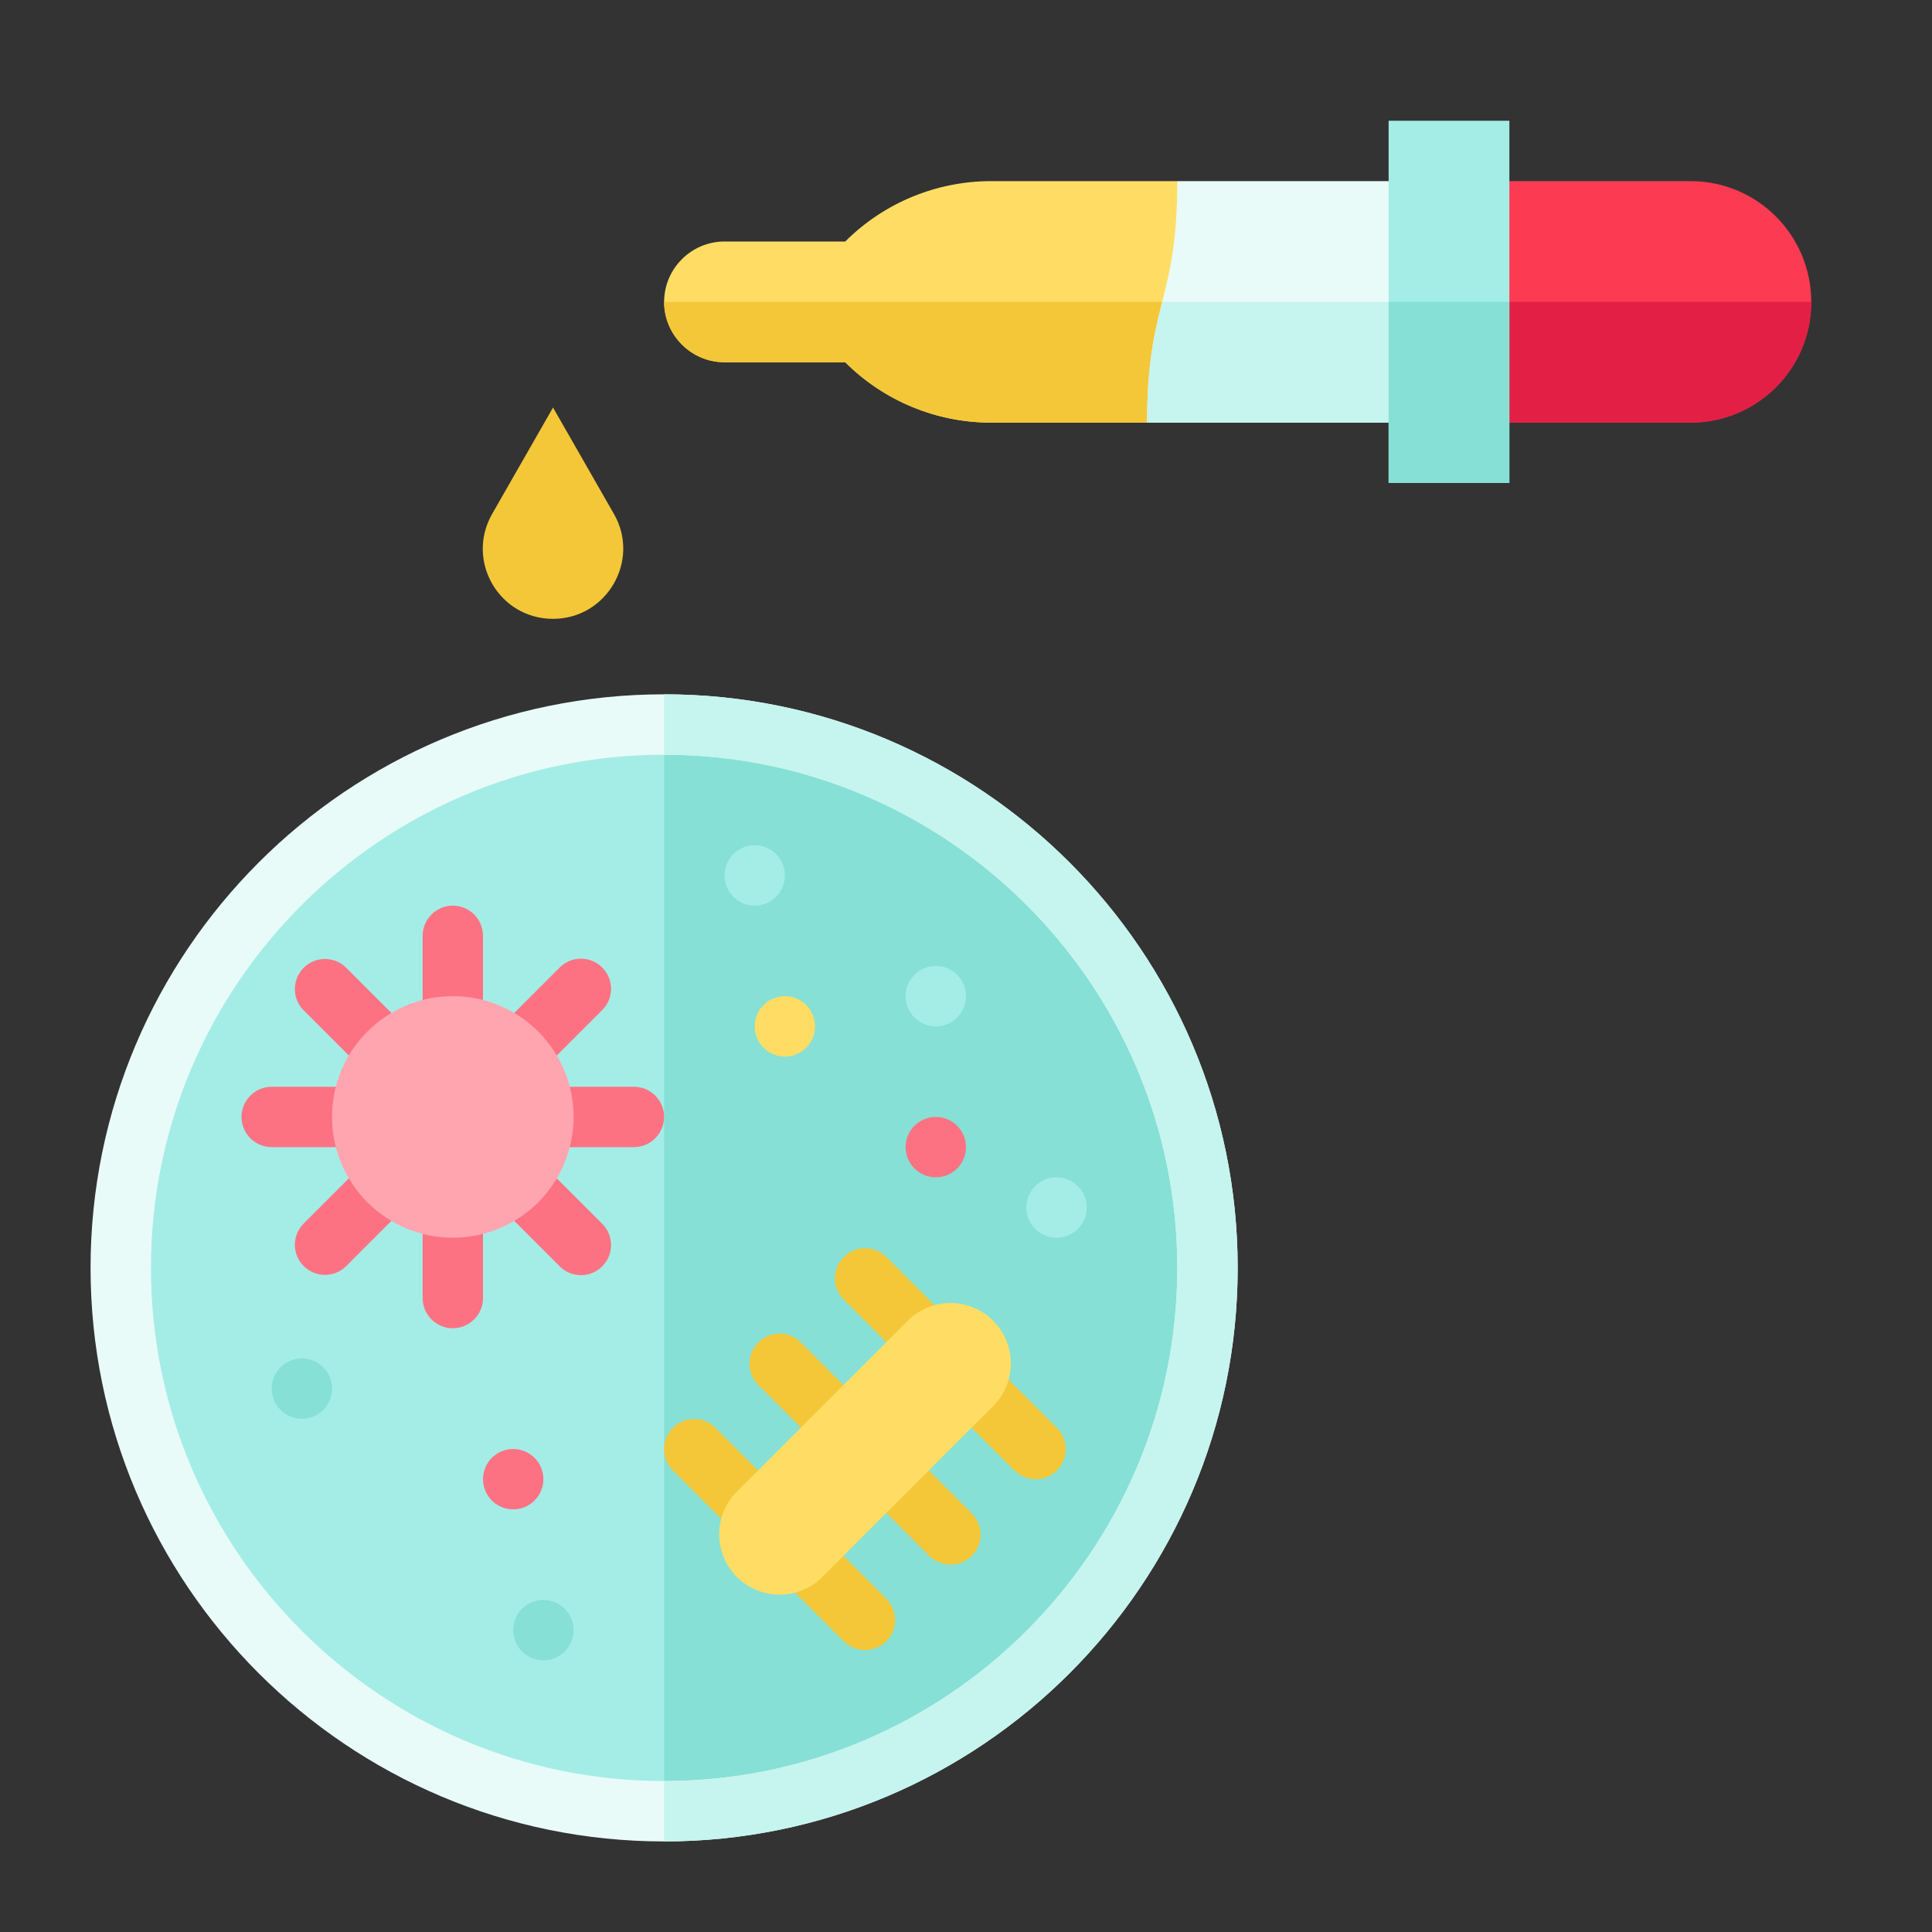 <?xml version="1.0" ?><svg style="enable-background:new 0 0 64 64;" version="1.1" viewBox="0 0 64 64" xml:space="preserve" xmlns="http://www.w3.org/2000/svg" xmlns:xlink="http://www.w3.org/1999/xlink"><rect x="0" y="0" width="64" height="64" fill="#333333" stroke="none"/><style type="text/css">
	.st0{display:none;}
	.st1{display:inline;fill:#FFFFFF;}
	.st2{display:inline;}
	.st3{fill:#C8C8C8;}
	.st4{fill:#5796D1;}
	.st5{fill:none;stroke:#000000;stroke-linecap:round;stroke-linejoin:round;stroke-miterlimit:10;}
	.st6{stroke:#000000;stroke-linecap:round;stroke-linejoin:round;stroke-miterlimit:10;}
	.st7{fill:#FFFFFF;stroke:#000000;stroke-linecap:round;stroke-linejoin:round;stroke-miterlimit:10;}
	.st8{fill:#FFFFFF;}
	
		.st9{display:inline;fill:#E1F9F7;stroke:#000000;stroke-width:2;stroke-linecap:round;stroke-linejoin:round;stroke-miterlimit:10;}
	.st10{fill:#F2FCFC;stroke:#000000;stroke-linecap:round;stroke-linejoin:round;stroke-miterlimit:10;}
	.st11{fill:#E1F9F7;stroke:#000000;stroke-linecap:round;stroke-linejoin:round;stroke-miterlimit:10;}
	.st12{fill:#574943;stroke:#000000;stroke-width:2;stroke-linecap:round;stroke-linejoin:round;stroke-miterlimit:10;}
	.st13{fill:#A4EDE6;stroke:#000000;stroke-linecap:round;stroke-linejoin:round;stroke-miterlimit:10;}
	.st14{fill:#FFDD64;stroke:#000000;stroke-linecap:round;stroke-linejoin:round;stroke-miterlimit:10;}
	.st15{fill:#FC3A52;stroke:#000000;stroke-linecap:round;stroke-linejoin:round;stroke-miterlimit:10;}
	.st16{fill:#F2FCFC;stroke:#000000;stroke-width:3;stroke-linecap:round;stroke-linejoin:round;stroke-miterlimit:10;}
	.st17{fill:#E1F9F7;stroke:#000000;stroke-width:3;stroke-linecap:round;stroke-linejoin:round;stroke-miterlimit:10;}
	.st18{fill:#A4EDE6;stroke:#000000;stroke-width:3;stroke-linecap:round;stroke-linejoin:round;stroke-miterlimit:10;}
	.st19{fill:#FFDD64;stroke:#000000;stroke-width:3;stroke-linecap:round;stroke-linejoin:round;stroke-miterlimit:10;}
	.st20{fill:none;stroke:#000000;stroke-width:3;stroke-linecap:round;stroke-linejoin:round;stroke-miterlimit:10;}
	.st21{fill:#FC3A52;stroke:#000000;stroke-width:3;stroke-linecap:round;stroke-linejoin:round;stroke-miterlimit:10;}
	.st22{fill:none;stroke:#000000;stroke-width:2;stroke-linecap:round;stroke-linejoin:round;stroke-miterlimit:10;}
	.st23{fill:#D6F4F0;stroke:#000000;stroke-width:2;stroke-linecap:round;stroke-linejoin:round;stroke-miterlimit:10;}
	.st24{fill:#A4EDE6;stroke:#000000;stroke-width:2;stroke-linecap:round;stroke-linejoin:round;stroke-miterlimit:10;}
	.st25{fill:#E1F9F7;stroke:#000000;stroke-width:2;stroke-linecap:round;stroke-linejoin:round;stroke-miterlimit:10;}
	.st26{fill:#FC3A52;stroke:#000000;stroke-width:2;stroke-linecap:round;stroke-linejoin:round;stroke-miterlimit:10;}
	.st27{fill:#BAEBE5;stroke:#000000;stroke-width:2;stroke-linecap:round;stroke-linejoin:round;stroke-miterlimit:10;}
	.st28{fill:#FABEA3;stroke:#000000;stroke-width:2;stroke-linecap:round;stroke-linejoin:round;stroke-miterlimit:10;}
	.st29{fill:#FFC8B3;stroke:#000000;stroke-width:2;stroke-linecap:round;stroke-linejoin:round;stroke-miterlimit:10;}
	.st30{fill:#2A8FE7;stroke:#000000;stroke-width:2;stroke-linecap:round;stroke-linejoin:round;stroke-miterlimit:10;}
	.st31{fill:#EEBE71;stroke:#000000;stroke-width:2;stroke-linecap:round;stroke-linejoin:round;stroke-miterlimit:10;}
	.st32{display:inline;fill:none;stroke:#000000;stroke-width:2;stroke-linecap:round;stroke-linejoin:round;stroke-miterlimit:10;}
	.st33{fill:#888888;stroke:#000000;stroke-width:2;stroke-linecap:round;stroke-linejoin:round;stroke-miterlimit:10;}
	.st34{fill:#A3A3A3;stroke:#000000;stroke-width:2;stroke-linecap:round;stroke-linejoin:round;stroke-miterlimit:10;}
	.st35{fill:#FFDD64;stroke:#000000;stroke-width:2;stroke-linecap:round;stroke-linejoin:round;stroke-miterlimit:10;}
	.st36{fill:#FD7283;stroke:#000000;stroke-width:2;stroke-linecap:round;stroke-linejoin:round;stroke-miterlimit:10;}
	.st37{fill:#F2FCFC;stroke:#000000;stroke-width:2;stroke-linecap:round;stroke-linejoin:round;stroke-miterlimit:10;}
	.st38{fill:#333333;stroke:#000000;stroke-width:2;stroke-linecap:round;stroke-linejoin:round;stroke-miterlimit:10;}
	.st39{fill:#F4FBFB;stroke:#000000;stroke-width:2;stroke-linecap:round;stroke-linejoin:round;stroke-miterlimit:10;}
	.st40{fill:#838383;stroke:#000000;stroke-width:2;stroke-linecap:round;stroke-linejoin:round;stroke-miterlimit:10;}
	.st41{fill:#CBF5F1;stroke:#000000;stroke-width:2;stroke-linecap:round;stroke-linejoin:round;stroke-miterlimit:10;}
	
		.st42{display:inline;fill:#FFC8B3;stroke:#000000;stroke-width:2;stroke-linecap:round;stroke-linejoin:round;stroke-miterlimit:10;}
	
		.st43{display:inline;fill:#2A8FE7;stroke:#000000;stroke-width:2;stroke-linecap:round;stroke-linejoin:round;stroke-miterlimit:10;}
	.st44{fill:#FFC06D;stroke:#000000;stroke-width:2;stroke-linecap:round;stroke-linejoin:round;stroke-miterlimit:10;}
	
		.st45{display:inline;fill:#F2FCFC;stroke:#000000;stroke-width:2;stroke-linecap:round;stroke-linejoin:round;stroke-miterlimit:10;}
	.st46{fill:#FFDD64;}
	
		.st47{display:inline;fill:#D6F4F0;stroke:#000000;stroke-width:2;stroke-linecap:round;stroke-linejoin:round;stroke-miterlimit:10;}
	
		.st48{display:inline;fill:#FC3A52;stroke:#000000;stroke-width:2;stroke-linecap:round;stroke-linejoin:round;stroke-miterlimit:10;}
	
		.st49{display:inline;fill:#FD7283;stroke:#000000;stroke-width:2;stroke-linecap:round;stroke-linejoin:round;stroke-miterlimit:10;}
	.st50{fill:#2A8FE7;}
	.st51{fill:#0080CE;}
	.st52{fill:#6E5043;}
	.st53{fill:#4C3F3A;}
	.st54{fill:#FC3A52;}
	.st55{fill:#E41F45;}
	.st56{fill:#FFB89C;}
	.st57{fill:#F4A38A;}
	.st58{fill:#FFC8B3;}
	.st59{fill:#A4EDE6;}
	.st60{fill:#86E0D5;}
	.st61{fill:#E9FBF8;}
	.st62{fill:#C6F4EE;}
	.st63{fill:#D60041;}
	.st64{fill:#FD6175;}
	.st65{fill:#006CBC;}
	.st66{fill:#838383;}
	.st67{fill:#707070;}
	.st68{fill:#666868;}
	.st69{fill:#FFA5B0;}
	.st70{fill:#FD7283;}
	.st71{fill:#E1F9F7;}
	.st72{fill:#B6F1EB;}
	.st73{fill:#F2FCFC;}
	.st74{fill:#6BD1C8;}
	.st75{fill:#D7F9F8;}
	.st76{fill:#BAEBE5;}
	.st77{fill:#F4C738;}
	.st78{fill:none;}
	.st79{fill:#806561;}
</style><g class="st0" id="Layer_1"/><g class="st0" id="Layer_4"><rect class="st1" height="524" width="524" x="-440" y="-104"/></g><g class="st0" id="Filled"><g class="st2"><g><circle class="st24" cx="22" cy="42" r="18"/><g><path class="st35" d="M23.1,51.59L23.1,51.59c-0.78-0.78-0.78-2.05,0-2.83l5.66-5.66c0.78-0.78,2.05-0.78,2.83,0l0,0      c0.78,0.78,0.78,2.05,0,2.83l-5.66,5.66C25.15,52.37,23.88,52.37,23.1,51.59z"/><line class="st22" x1="28.76" x2="30.17" y1="48.76" y2="50.17"/><line class="st22" x1="25.93" x2="24.51" y1="45.93" y2="44.51"/><line class="st22" x1="31.59" x2="33" y1="45.93" y2="47.34"/><line class="st22" x1="28.76" x2="27.34" y1="43.1" y2="41.69"/><line class="st22" x1="25.93" x2="27.34" y1="51.59" y2="53"/><line class="st22" x1="23.1" x2="21.69" y1="48.76" y2="47.34"/></g><g><circle class="st26" cx="17" cy="37" r="4"/><g><line class="st22" x1="21" x2="23" y1="37" y2="37"/><line class="st22" x1="11" x2="13" y1="37" y2="37"/></g><g><line class="st22" x1="19.83" x2="21.24" y1="34.17" y2="32.76"/><line class="st22" x1="12.76" x2="14.17" y1="41.24" y2="39.83"/></g><g><line class="st22" x1="17" x2="17" y1="33" y2="31"/><line class="st22" x1="17" x2="17" y1="43" y2="41"/></g><g><line class="st22" x1="14.17" x2="12.76" y1="34.17" y2="32.76"/><line class="st22" x1="21.24" x2="19.83" y1="41.24" y2="39.83"/></g></g><circle cx="31" cy="38" r="1"/><circle cx="18" cy="54" r="1"/><circle cx="26" cy="34" r="1"/><circle cx="31" cy="33" r="1"/><circle cx="10" cy="46" r="1"/><circle cx="17" cy="49" r="1"/><circle cx="25" cy="29" r="1"/><circle cx="35" cy="40" r="1"/></g><path class="st35" d="M46,6H32.83C31.02,6,29.28,6.72,28,8l0,0h-4c-1.1,0-2,0.9-2,2v0c0,1.1,0.9,2,2,2h4l0,0    c1.28,1.28,3.02,2,4.83,2H46V6z"/><rect class="st25" height="4" transform="matrix(-1.836970e-16 1 -1 -1.836970e-16 58 -38)" width="12" x="42" y="8"/><path class="st24" d="M60,10L60,10c0-2.21-1.79-4-4-4h-6v8h6C58.21,14,60,12.21,60,10z"/><path class="st35" d="M18.32,13.5l-2.02,3.53c-0.88,1.55,0.23,3.47,2.02,3.47h0c1.78,0,2.9-1.93,2.02-3.47L18.32,13.5z"/><path class="st24" d="M38,14c0-4,1-4,1-8h7v8H38z"/></g></g><g id="Flat"><g><g><path class="st46" d="M39,6h-6.17C31.02,6,29.28,6.72,28,8h-4c-1.1,0-2,0.9-2,2c0,1.1,0.9,2,2,2h4c1.28,1.28,3.02,2,4.83,2H38     l4-4L39,6z"/><g><path class="st77" d="M24,12h4c1.28,1.28,3.02,2,4.83,2H38l4-4H22C22,11.1,22.9,12,24,12z"/></g><path class="st61" d="M38,14c0-4,1-4,1-8h7l2,4l-2,4H38z"/><g><path class="st62" d="M38,14h8l2-4h-9.5C38.25,11,38,12,38,14z"/></g><path class="st54" d="M60,10L60,10c0-2.21-1.79-4-4-4h-6l-2,4l2,4h6C58.21,14,60,12.21,60,10z"/><path class="st55" d="M50,14h6c2.21,0,4-1.79,4-4H48L50,14z"/><g><circle class="st59" cx="22" cy="42" r="18"/><path class="st60" d="M22,24v36c9.94,0,18-8.06,18-18C40,32.06,31.94,24,22,24z"/><g><g><g><path class="st77" d="M31.49,51.83c-0.26,0-0.51-0.1-0.71-0.29l-2.19-2.19c-0.39-0.39-0.39-1.02,0-1.41s1.02-0.39,1.41,0         l2.19,2.19c0.39,0.39,0.39,1.02,0,1.41C32,51.73,31.74,51.83,31.49,51.83z"/></g><g><path class="st77" d="M28.59,48.93c-0.26,0-0.51-0.1-0.71-0.29l-2.76-2.76c-0.39-0.39-0.39-1.02,0-1.41s1.02-0.39,1.41,0         l2.76,2.76c0.39,0.39,0.39,1.02,0,1.41C29.1,48.83,28.84,48.93,28.59,48.93z"/></g><g><path class="st77" d="M34.31,49c-0.26,0-0.51-0.1-0.71-0.29l-2.19-2.19c-0.39-0.39-0.39-1.02,0-1.41         c0.39-0.39,1.02-0.39,1.41,0l2.19,2.19c0.39,0.39,0.39,1.02,0,1.41C34.83,48.9,34.57,49,34.31,49z"/></g><g><path class="st77" d="M31.42,46.1c-0.26,0-0.51-0.1-0.71-0.29l-2.76-2.76c-0.39-0.39-0.39-1.02,0-1.41s1.02-0.39,1.41,0         l2.76,2.76c0.39,0.39,0.39,1.02,0,1.41C31.93,46.01,31.67,46.1,31.42,46.1z"/></g><g><path class="st77" d="M28.66,54.66c-0.26,0-0.51-0.1-0.71-0.29l-2.19-2.19c-0.39-0.39-0.39-1.02,0-1.41s1.02-0.39,1.41,0         l2.19,2.19c0.39,0.39,0.39,1.02,0,1.41C29.17,54.56,28.91,54.66,28.66,54.66z"/></g><g><path class="st77" d="M25.76,51.76c-0.26,0-0.51-0.1-0.71-0.29l-2.76-2.76c-0.39-0.39-0.39-1.02,0-1.41s1.02-0.39,1.41,0         l2.76,2.76c0.39,0.39,0.39,1.02,0,1.41C26.27,51.66,26.02,51.76,25.76,51.76z"/></g></g><path class="st46" d="M24.41,52.24L24.41,52.24c-0.78-0.78-0.78-2.05,0-2.83l5.66-5.66c0.78-0.78,2.05-0.78,2.83,0l0,0       c0.78,0.78,0.78,2.05,0,2.83l-5.66,5.66C26.46,53.02,25.2,53.02,24.41,52.24z"/></g><g><g><g><path class="st70" d="M15,35c-0.55,0-1-0.45-1-1v-3c0-0.55,0.45-1,1-1s1,0.45,1,1v3C16,34.55,15.55,35,15,35z"/></g><g><path class="st70" d="M15,44c-0.55,0-1-0.45-1-1v-3c0-0.55,0.45-1,1-1s1,0.45,1,1v3C16,43.55,15.55,44,15,44z"/></g></g><g><g><path class="st70" d="M13.59,35.59c-0.39,0.39-1.02,0.39-1.41,0l-2.12-2.12c-0.39-0.39-0.39-1.02,0-1.41         c0.39-0.39,1.02-0.39,1.41,0l2.12,2.12C13.98,34.56,13.98,35.19,13.59,35.59z"/></g><g><path class="st70" d="M19.95,41.95c-0.39,0.39-1.02,0.39-1.41,0l-2.12-2.12c-0.39-0.39-0.39-1.02,0-1.41s1.02-0.39,1.41,0         l2.12,2.12C20.34,40.93,20.34,41.56,19.95,41.95z"/></g></g><g><g><path class="st70" d="M13,37c0,0.55-0.45,1-1,1H9c-0.55,0-1-0.45-1-1s0.45-1,1-1h3C12.55,36,13,36.45,13,37z"/></g><g><path class="st70" d="M22,37c0,0.55-0.45,1-1,1h-3c-0.55,0-1-0.45-1-1s0.45-1,1-1h3C21.55,36,22,36.45,22,37z"/></g></g><g><g><path class="st70" d="M13.59,38.41c0.39,0.39,0.39,1.02,0,1.41l-2.12,2.12c-0.39,0.39-1.02,0.39-1.41,0         c-0.39-0.39-0.39-1.02,0-1.41l2.12-2.12C12.56,38.02,13.19,38.02,13.59,38.41z"/></g><g><path class="st70" d="M19.95,32.05c0.39,0.39,0.39,1.02,0,1.41l-2.12,2.12c-0.39,0.39-1.02,0.39-1.41,0s-0.39-1.02,0-1.41         l2.12-2.12C18.93,31.66,19.56,31.66,19.95,32.05z"/></g></g><circle class="st69" cx="15" cy="37" r="4"/></g><circle class="st70" cx="31" cy="38" r="1"/><circle class="st60" cx="18" cy="54" r="1"/><circle class="st46" cx="26" cy="34" r="1"/><circle class="st59" cx="31" cy="33" r="1"/><circle class="st60" cx="10" cy="46" r="1"/><circle class="st70" cx="17" cy="49" r="1"/><circle class="st59" cx="25" cy="29" r="1"/><circle class="st59" cx="35" cy="40" r="1"/></g><rect class="st59" height="4" transform="matrix(-1.836970e-16 1 -1 -1.836970e-16 58 -38)" width="12" x="42" y="8"/><rect class="st60" height="6" width="4" x="46" y="10"/><path class="st77" d="M18.32,13.5l-2.02,3.53c-0.88,1.55,0.23,3.47,2.02,3.47h0c1.78,0,2.9-1.93,2.02-3.47L18.32,13.5z"/></g><g><path class="st61" d="M22,61C11.52,61,3,52.48,3,42s8.52-19,19-19s19,8.52,19,19S32.48,61,22,61z M22,25c-9.37,0-17,7.63-17,17     s7.63,17,17,17s17-7.63,17-17S31.37,25,22,25z"/><path class="st62" d="M22,25c9.37,0,17,7.63,17,17s-7.63,17-17,17v2c10.48,0,19-8.52,19-19s-8.52-19-19-19V25z"/></g></g></g><g class="st0" id="Line"><g class="st2"><g><circle class="st22" cx="22" cy="42" r="18"/><g><path class="st22" d="M23.1,51.59L23.1,51.59c-0.78-0.78-0.78-2.05,0-2.83l5.66-5.66c0.78-0.78,2.05-0.78,2.83,0l0,0      c0.78,0.78,0.78,2.05,0,2.83l-5.66,5.66C25.15,52.37,23.88,52.37,23.1,51.59z"/><line class="st22" x1="28.76" x2="30.17" y1="48.76" y2="50.17"/><line class="st22" x1="25.93" x2="24.51" y1="45.93" y2="44.51"/><line class="st22" x1="31.59" x2="33" y1="45.93" y2="47.34"/><line class="st22" x1="28.76" x2="27.34" y1="43.1" y2="41.69"/><line class="st22" x1="25.93" x2="27.34" y1="51.59" y2="53"/><line class="st22" x1="23.1" x2="21.69" y1="48.76" y2="47.34"/></g><g><circle class="st22" cx="17" cy="37" r="4"/><g><line class="st22" x1="21" x2="23" y1="37" y2="37"/><line class="st22" x1="11" x2="13" y1="37" y2="37"/></g><g><line class="st22" x1="19.83" x2="21.24" y1="34.17" y2="32.76"/><line class="st22" x1="12.76" x2="14.17" y1="41.24" y2="39.83"/></g><g><line class="st22" x1="17" x2="17" y1="33" y2="31"/><line class="st22" x1="17" x2="17" y1="43" y2="41"/></g><g><line class="st22" x1="14.17" x2="12.76" y1="34.17" y2="32.76"/><line class="st22" x1="21.24" x2="19.83" y1="41.24" y2="39.83"/></g></g><circle cx="31" cy="38" r="1"/><circle cx="18" cy="54" r="1"/><circle cx="26" cy="34" r="1"/><circle cx="31" cy="33" r="1"/><circle cx="10" cy="46" r="1"/><circle cx="17" cy="49" r="1"/><circle cx="25" cy="29" r="1"/><circle cx="35" cy="40" r="1"/></g><path class="st22" d="M46,6H32.83C31.02,6,29.28,6.72,28,8l0,0h-4c-1.1,0-2,0.9-2,2v0c0,1.1,0.9,2,2,2h4l0,0    c1.28,1.28,3.02,2,4.83,2H46"/><rect class="st22" height="4" transform="matrix(-1.836970e-16 1 -1 -1.836970e-16 58 -38)" width="12" x="42" y="8"/><path class="st22" d="M50,14h6c2.21,0,4-1.79,4-4v0c0-2.21-1.79-4-4-4h-6"/><path class="st22" d="M18.32,13.5l-2.02,3.53c-0.88,1.55,0.23,3.47,2.02,3.47h0c1.78,0,2.9-1.93,2.02-3.47L18.32,13.5z"/><path class="st22" d="M38,14c0-4,1-4,1-8"/></g></g><g class="st0" id="Solid"><g class="st2"><g><rect height="3" transform="matrix(-1.836970e-16 1 -1 -1.836970e-16 58.5 -38.5)" width="12" x="42.5" y="8.5"/><path d="M18.32,13.5l-2.02,3.53c-0.88,1.55,0.23,3.47,2.02,3.47h0c1.78,0,2.9-1.93,2.02-3.47L18.32,13.5z"/><g><g><path d="M56,6h-4v8h4c2.21,0,4-1.79,4-4C60,7.79,58.21,6,56,6z"/><path d="M40,6c0,2.12-0.27,3.2-0.53,4.24C39.23,11.21,39,12.12,39,14h6V6H40z"/></g><path d="M38,6h-5.17C31.02,6,29.28,6.72,28,8h-4c-1.1,0-2,0.9-2,2c0,1.1,0.9,2,2,2h4c1.28,1.28,3.02,2,4.83,2H37      c0-2.12,0.27-3.2,0.53-4.24C37.77,8.79,38,7.88,38,6z"/></g></g><g><path d="M29.47,43.81l-5.66,5.66c-0.39,0.39-0.39,1.02,0,1.41c0.39,0.39,1.03,0.39,1.41,0l5.66-5.66     c0.19-0.19,0.29-0.44,0.29-0.71s-0.1-0.52-0.29-0.71C30.5,43.43,29.84,43.43,29.47,43.81z"/><circle cx="17" cy="37" r="3"/><path d="M22,24c-9.94,0-18,8.06-18,18c0,9.94,8.06,18,18,18s18-8.06,18-18C40,32.06,31.94,24,22,24z M31,32c0.55,0,1,0.45,1,1     c0,0.55-0.45,1-1,1s-1-0.45-1-1C30,32.45,30.45,32,31,32z M31,37c0.55,0,1,0.45,1,1c0,0.55-0.45,1-1,1s-1-0.45-1-1     C30,37.45,30.45,37,31,37z M27,34c0,0.55-0.45,1-1,1s-1-0.45-1-1c0-0.55,0.45-1,1-1S27,33.45,27,34z M25,28c0.55,0,1,0.45,1,1     c0,0.55-0.45,1-1,1s-1-0.45-1-1C24,28.45,24.45,28,25,28z M10,47c-0.55,0-1-0.45-1-1c0-0.55,0.45-1,1-1s1,0.45,1,1     C11,46.55,10.55,47,10,47z M16,49c0-0.55,0.45-1,1-1s1,0.45,1,1c0,0.55-0.45,1-1,1S16,49.55,16,49z M18,55c-0.55,0-1-0.45-1-1     c0-0.55,0.45-1,1-1s1,0.45,1,1C19,54.55,18.55,55,18,55z M19.75,41.17c-0.52,0.35-1.12,0.6-1.75,0.73V43c0,0.55-0.45,1-1,1     s-1-0.45-1-1v-1.1c-0.64-0.13-1.23-0.38-1.75-0.73l-0.78,0.78c-0.2,0.2-0.45,0.29-0.71,0.29s-0.51-0.1-0.71-0.29     c-0.39-0.39-0.39-1.02,0-1.41l0.78-0.78c-0.35-0.52-0.6-1.12-0.73-1.75H11c-0.55,0-1-0.45-1-1s0.45-1,1-1h1.1     c0.13-0.64,0.38-1.23,0.73-1.75l-0.78-0.78c-0.39-0.39-0.39-1.02,0-1.41s1.02-0.39,1.41,0l0.78,0.78     c0.52-0.35,1.12-0.6,1.75-0.73V31c0-0.55,0.45-1,1-1s1,0.45,1,1v1.1c0.64,0.13,1.23,0.38,1.75,0.73l0.78-0.78     c0.39-0.39,1.02-0.39,1.41,0s0.39,1.02,0,1.41l-0.78,0.78c0.35,0.52,0.6,1.12,0.73,1.75H23c0.55,0,1,0.45,1,1s-0.45,1-1,1h-1.1     c-0.13,0.64-0.38,1.23-0.73,1.75l0.78,0.78c0.39,0.39,0.39,1.02,0,1.41c-0.2,0.2-0.45,0.29-0.71,0.29s-0.51-0.1-0.71-0.29     L19.75,41.17z M33.71,48.05c-0.2,0.2-0.45,0.29-0.71,0.29s-0.51-0.1-0.71-0.29l-0.71-0.71l-1.41,1.41l0.71,0.71     c0.39,0.39,0.39,1.02,0,1.41c-0.2,0.2-0.45,0.29-0.71,0.29s-0.51-0.1-0.71-0.29l-0.71-0.71l-1.41,1.41l0.71,0.71     c0.39,0.39,0.39,1.02,0,1.41C27.85,53.9,27.6,54,27.34,54s-0.51-0.1-0.71-0.29l-0.84-0.84c-0.41,0.19-0.84,0.3-1.28,0.3     c-0.77,0-1.54-0.29-2.12-0.88c0,0,0,0,0,0c-0.92-0.92-1.11-2.29-0.58-3.41l-0.84-0.84c-0.39-0.39-0.39-1.02,0-1.41     s1.02-0.39,1.41,0l0.71,0.71l1.41-1.41l-0.71-0.71c-0.39-0.39-0.39-1.02,0-1.41s1.02-0.39,1.41,0l0.71,0.71l1.41-1.41l-0.71-0.71     c-0.39-0.39-0.39-1.02,0-1.41s1.02-0.39,1.41,0l0.85,0.85c1.11-0.5,2.51-0.32,3.4,0.57c0.57,0.57,0.88,1.32,0.88,2.12     c0,0.45-0.11,0.89-0.3,1.29l0.84,0.84C34.1,47.03,34.1,47.66,33.71,48.05z M35,41c-0.55,0-1-0.45-1-1c0-0.55,0.45-1,1-1     s1,0.45,1,1C36,40.55,35.55,41,35,41z"/></g></g></g></svg>
